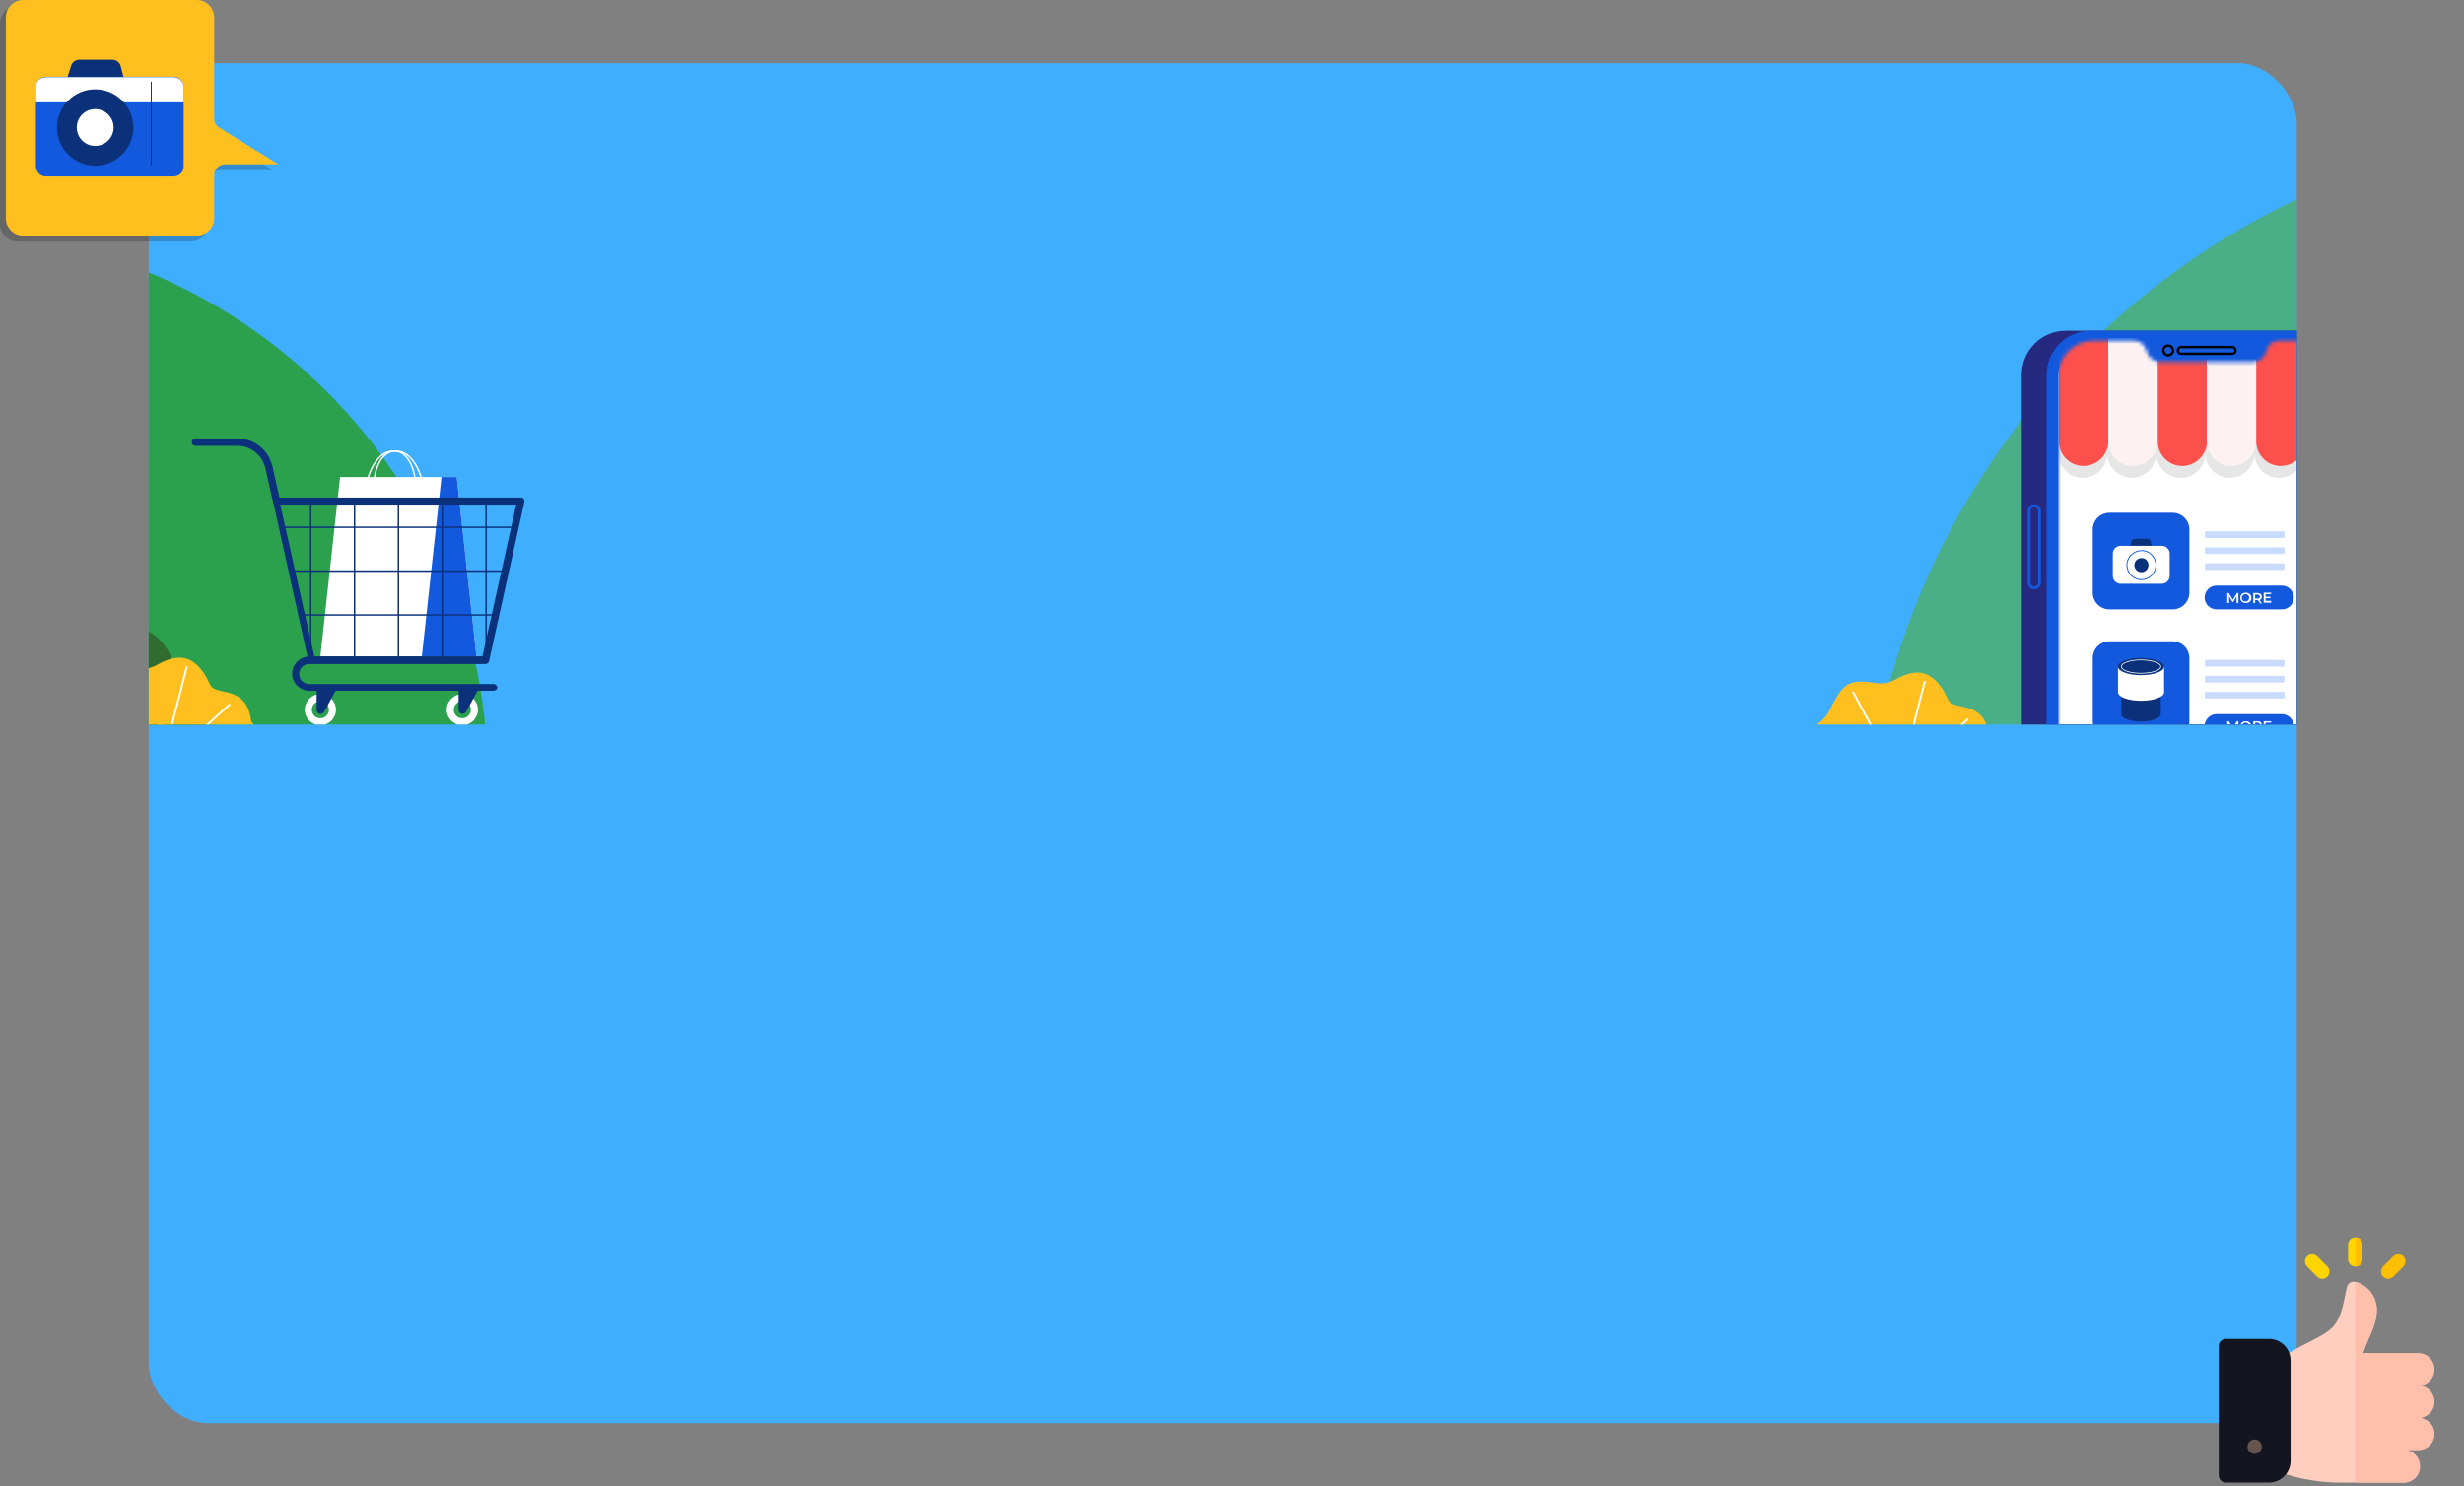 <svg width="663" height="400" viewBox="0 0 663 400" fill="none" xmlns="http://www.w3.org/2000/svg">
<rect x="0" y="0" width="663" height="400" fill="#808080" stroke="none"/>
<rect x="40" y="17" width="578" height="366" rx="16" fill="#3FAEFF"/>
<g clip-path="url(#clip0_1626_154758)">
<path opacity="0.64" d="M705.5 34C592.6 34 501 125.6 501 238.5C501 239.7 501 240.9 501 242.1H909.9C909.9 240.9 909.9 239.7 909.9 238.5C910 125.6 818.4 34 705.5 34Z" fill="url(#paint0_linear_1626_154758)"/>
<path opacity="0.64" d="M-149.5 -5C-262.4 -5 -354 86.6 -354 199.5C-354 200.7 -354 201.9 -354 203.1H54.9C54.9 201.9 54.9 200.7 54.9 199.5C55 86.6 -36.6 -5 -149.5 -5Z" fill="url(#paint1_linear_1626_154758)"/>
<path d="M-16.8 62C-98.6 62 -165 128.3 -165 210.2C-165 211.1 -165 211.9 -165 212.8H131.3C131.3 211.9 131.3 211.1 131.3 210.2C131.4 128.4 65 62 -16.8 62Z" fill="#2BA14E"/>
<path d="M-52.9 203.101C-52.9 203.101 -58.2 191.501 -49.6 183.401C-41 175.301 -39.5 176.001 -36.3 169.401C-33.1 162.801 -30.3 155.501 -24.1 153.901C-18 152.301 -12.5 154.801 -7.8 154.401C-1.9 153.901 -0.3 150.001 7.7 148.501C15.4 147.101 20.9 153.001 24.2 159.301C27.5 165.701 25.5 165.801 34.9 168.001C44.3 170.101 47 177.001 47.7 183.401C48.4 189.601 58.8 186.801 53.8 203.101H-52.9Z" fill="url(#paint2_linear_1626_154758)"/>
<path d="M50.9 192.9L12.8 203.1" stroke="white" stroke-width="0.5" stroke-miterlimit="10"/>
<path d="M100.5 130.598C100.5 130.598 100.9 121.398 106.5 121.398C112.2 121.398 113.9 130.598 113.9 130.598" stroke="white" stroke-width="0.391" stroke-miterlimit="10"/>
<path d="M128.2 176.698H86.2L91.5 128.398H122.9L128.2 176.698Z" fill="white"/>
<path d="M118.8 128.398L113.5 176.698H128.2L122.9 128.398H118.8Z" fill="#1359DE"/>
<path d="M111.9 130.598C111.9 130.598 111.5 121.398 105.9 121.398C100.2 121.398 98.5 130.598 98.5 130.598" stroke="white" stroke-width="0.391" stroke-miterlimit="10"/>
<path d="M86.2 188.701C87.5 188.701 88.5 189.701 88.5 191.001C88.5 192.301 87.5 193.301 86.2 193.301C84.9 193.301 83.9 192.301 83.9 191.001C83.9 189.801 84.9 188.701 86.2 188.701ZM86.2 186.801C83.9 186.801 82 188.701 82 191.001C82 193.301 83.9 195.201 86.2 195.201C88.5 195.201 90.4 193.301 90.4 191.001C90.4 188.701 88.5 186.801 86.2 186.801Z" fill="white"/>
<path d="M90.8 185L87.2 191.6C86.7 192.5 85.2 192.2 85.2 191.1V185H90.8Z" fill="#0B317A"/>
<path d="M124.399 188.701C125.699 188.701 126.699 189.701 126.699 191.001C126.699 192.301 125.699 193.301 124.399 193.301C123.099 193.301 122.099 192.301 122.099 191.001C122.099 189.801 123.099 188.701 124.399 188.701ZM124.399 186.801C122.099 186.801 120.199 188.701 120.199 191.001C120.199 193.301 122.099 195.201 124.399 195.201C126.699 195.201 128.599 193.301 128.599 191.001C128.599 188.701 126.699 186.801 124.399 186.801Z" fill="white"/>
<path d="M128.999 185L125.399 191.6C124.899 192.5 123.399 192.2 123.399 191.1V185H128.999Z" fill="#0B317A"/>
<path d="M130.599 178.6H83.899C83.499 178.6 83.099 178.3 82.999 177.9L73.499 135.1C73.399 134.8 73.499 134.5 73.699 134.3C73.899 134.1 74.199 133.9 74.399 133.9H140.199C140.499 133.9 140.799 134 140.899 134.3C141.099 134.5 141.199 134.8 141.099 135.1L131.599 177.9C131.399 178.3 130.999 178.6 130.599 178.6ZM84.599 176.7H129.799L138.899 135.8H75.399L84.599 176.7Z" fill="#0B317A"/>
<path d="M74.4 136C74 136 73.6 135.7 73.5 135.3L71.4 126C70.6 122.5 67.5 120 63.9 120H52.6C52.1 120 51.6 119.6 51.6 119C51.6 118.5 52 118 52.6 118H63.9C68.4 118 72.3 121.1 73.3 125.5L75.4 134.8C75.5 135.3 75.2 135.8 74.7 135.9C74.5 136 74.4 136 74.4 136Z" fill="#0B317A"/>
<path d="M132.8 185.899H83.2C80.7 185.899 78.6 183.799 78.6 181.299C78.6 178.799 80.7 176.699 83.2 176.699H130.6C131.1 176.699 131.6 177.099 131.6 177.699C131.6 178.199 131.2 178.699 130.6 178.699H83.2C81.7 178.699 80.5 179.899 80.5 181.399C80.5 182.899 81.7 184.099 83.2 184.099H132.8C133.3 184.099 133.8 184.499 133.8 185.099C133.8 185.499 133.3 185.899 132.8 185.899Z" fill="#0B317A"/>
<path d="M83.599 177.899C83.499 177.899 83.399 177.799 83.399 177.699V134.899C83.399 134.799 83.499 134.699 83.599 134.699C83.699 134.699 83.799 134.799 83.799 134.899V177.699C83.899 177.799 83.799 177.899 83.599 177.899Z" fill="#0B317A"/>
<path d="M95.399 177.899C95.299 177.899 95.199 177.799 95.199 177.699V134.899C95.199 134.799 95.299 134.699 95.399 134.699C95.499 134.699 95.599 134.799 95.599 134.899V177.699C95.699 177.799 95.599 177.899 95.399 177.899Z" fill="#0B317A"/>
<path d="M107.199 177.899C107.099 177.899 106.999 177.799 106.999 177.699V134.899C106.999 134.799 107.099 134.699 107.199 134.699C107.299 134.699 107.399 134.799 107.399 134.899V177.699C107.499 177.799 107.399 177.899 107.199 177.899Z" fill="#0B317A"/>
<path d="M119 177.899C118.9 177.899 118.8 177.799 118.8 177.699V134.899C118.8 134.799 118.9 134.699 119 134.699C119.1 134.699 119.2 134.799 119.2 134.899V177.699C119.3 177.799 119.2 177.899 119 177.899Z" fill="#0B317A"/>
<path d="M130.8 177.899C130.7 177.899 130.6 177.799 130.6 177.699V134.899C130.6 134.799 130.7 134.699 130.8 134.699C130.9 134.699 131 134.799 131 134.899V177.699C131.1 177.799 131 177.899 130.8 177.899Z" fill="#0B317A"/>
<path d="M138.5 142.099H76C75.9 142.099 75.8 141.999 75.8 141.899C75.8 141.799 75.9 141.699 76 141.699H138.6C138.7 141.699 138.8 141.799 138.8 141.899C138.8 141.999 138.6 142.099 138.5 142.099Z" fill="#0B317A"/>
<path d="M136.299 153.9H78.099C77.999 153.9 77.899 153.8 77.899 153.7C77.899 153.6 77.999 153.5 78.099 153.5H136.299C136.399 153.5 136.499 153.6 136.499 153.7C136.599 153.8 136.499 153.9 136.299 153.9Z" fill="#0B317A"/>
<path d="M133.899 165.699H80.599C80.499 165.699 80.399 165.599 80.399 165.499C80.399 165.399 80.499 165.299 80.599 165.299H133.899C133.999 165.299 134.099 165.399 134.099 165.499C134.099 165.599 133.999 165.699 133.899 165.699Z" fill="#0B317A"/>
<path d="M16.2 203.101C16.2 203.101 13.5 197.601 17.9 193.701C22.3 189.901 23 190.201 24.7 187.101C26.3 184.001 27.8 180.501 30.9 179.701C34 178.901 36.8 180.101 39.2 179.901C42.2 179.701 43 177.801 47.1 177.101C51 176.401 53.8 179.201 55.5 182.201C57.2 185.201 56.2 185.301 61 186.301C65.8 187.301 67.1 190.601 67.5 193.601C67.9 196.501 73.2 195.201 70.6 203.001H16.2V203.101Z" fill="#FFC01F"/>
<path d="M50.299 179.301L44.199 203.101" stroke="white" stroke-width="0.5" stroke-miterlimit="10"/>
<path d="M61.899 189.5L46.899 203.1" stroke="white" stroke-width="0.5" stroke-miterlimit="10"/>
<path d="M30.899 182.102L42.199 203.102" stroke="white" stroke-width="0.5" stroke-miterlimit="10"/>
<path d="M483.82 207.109C483.82 207.109 481.12 201.609 485.52 197.709C489.92 193.909 490.62 194.209 492.32 191.109C493.92 188.009 495.42 184.509 498.52 183.709C501.62 182.909 504.42 184.109 506.82 183.909C509.82 183.709 510.62 181.809 514.72 181.109C518.62 180.409 521.42 183.209 523.12 186.209C524.82 189.209 523.82 189.309 528.62 190.309C533.42 191.309 534.72 194.609 535.12 197.609C535.52 200.509 540.82 199.209 538.22 207.009H483.82V207.109Z" fill="#FFC01F"/>
<path d="M517.919 183.309L511.819 207.109" stroke="white" stroke-width="0.5" stroke-miterlimit="10"/>
<path d="M529.52 193.508L514.52 207.108" stroke="white" stroke-width="0.5" stroke-miterlimit="10"/>
<path d="M498.52 186.109L509.82 207.109" stroke="white" stroke-width="0.5" stroke-miterlimit="10"/>
<path d="M618.3 260.5H555.9C549.3 260.5 544 255.2 544 248.6V100.9C544 94.3 549.3 89 555.9 89H618.3C624.9 89 630.2 94.3 630.2 100.9V248.6C630.2 255.2 624.9 260.5 618.3 260.5Z" fill="#262980"/>
<path d="M625 260.5H562.6C556 260.5 550.7 255.2 550.7 248.6V100.9C550.7 94.3 556 89 562.6 89H625C631.6 89 636.9 94.3 636.9 100.9V248.6C636.9 255.2 631.5 260.5 625 260.5Z" fill="#1359DE"/>
<path d="M600.6 95.2H586.9C586.4 95.2 586 94.8 586 94.3C586 93.8 586.4 93.4 586.9 93.4H600.6C601.1 93.4 601.5 93.8 601.5 94.3C601.6 94.8 601.1 95.2 600.6 95.2Z" stroke="black" stroke-width="0.651" stroke-miterlimit="10"/>
<path d="M584.7 94.3C584.7 95 584.1 95.6 583.4 95.6C582.7 95.6 582.1 95 582.1 94.3C582.1 93.6 582.7 93 583.4 93C584.1 93 584.7 93.6 584.7 94.3Z" stroke="black" stroke-width="0.651" stroke-miterlimit="10"/>
<path d="M547.4 158.2C546.6 158.2 546 157.6 546 156.8V137.5C546 136.7 546.6 136.1 547.4 136.1C548.2 136.1 548.8 136.7 548.8 137.5V156.7C548.8 157.5 548.2 158.2 547.4 158.2Z" stroke="#1359DE" stroke-width="0.75" stroke-miterlimit="10"/>
<mask id="mask0_1626_154758" style="mask-type:alpha" maskUnits="userSpaceOnUse" x="553" y="91" width="81" height="167">
<path d="M624.1 91.699H613.2C611.6 91.699 610.2 92.799 609.9 94.299L609.8 94.499C609.4 96.199 607.9 97.399 606.1 97.399H581.3C579.6 97.399 578 96.199 577.6 94.499L577.5 94.299C577.1 92.799 575.8 91.699 574.2 91.699H563.3C558.1 91.699 553.8 95.899 553.8 101.199V248.399C553.8 253.599 558 257.899 563.3 257.899H624C629.2 257.899 633.5 253.699 633.5 248.399V101.099C633.6 95.899 629.4 91.699 624.1 91.699Z" fill="url(#paint3_linear_1626_154758)"/>
</mask>
<g mask="url(#mask0_1626_154758)">
<path d="M624.1 91.699H613.2C611.6 91.699 610.2 92.799 609.9 94.299L609.8 94.499C609.4 96.199 607.9 97.399 606.1 97.399H581.3C579.6 97.399 578 96.199 577.6 94.499L577.5 94.299C577.1 92.799 575.8 91.699 574.2 91.699H563.3C558.1 91.699 553.8 95.899 553.8 101.199V248.399C553.8 253.599 558 257.899 563.3 257.899H624C629.2 257.899 633.5 253.699 633.5 248.399V101.099C633.6 95.899 629.4 91.699 624.1 91.699Z" fill="url(#paint4_linear_1626_154758)"/>
<path opacity="0.1" d="M620.3 94.299H607H593.7H580.4H567.1H553.8V121.999C553.8 125.699 556.8 128.599 560.4 128.599C564.1 128.599 567 125.599 567 121.999C567 125.699 570 128.599 573.6 128.599C577.3 128.599 580.2 125.599 580.2 121.999C580.2 125.699 583.2 128.599 586.8 128.599C590.5 128.599 593.4 125.599 593.4 121.999C593.4 125.699 596.4 128.599 600 128.599C603.7 128.599 606.6 125.599 606.6 121.999C606.6 125.699 609.6 128.599 613.2 128.599C616.9 128.599 619.8 125.599 619.8 121.999C619.8 125.699 622.8 128.599 626.4 128.599C630.1 128.599 633 125.599 633 121.999V94.299H620.3Z" fill="black"/>
<path d="M560.6 125.4C556.9 125.4 554 122.4 554 118.8V91H567.3V118.7C567.3 122.4 564.3 125.4 560.6 125.4Z" fill="#FD504C"/>
<path d="M573.9 125.4C570.2 125.4 567.3 122.4 567.3 118.8V91H580.6V118.7C580.5 122.4 577.6 125.4 573.9 125.4Z" fill="#FEF1F2"/>
<path d="M587.2 125.4C583.5 125.4 580.6 122.4 580.6 118.8V91H593.9V118.7C593.8 122.4 590.8 125.4 587.2 125.4Z" fill="#FD504C"/>
<path d="M600.4 125.4C596.7 125.4 593.8 122.4 593.8 118.8V91H607.1V118.7C607.1 122.4 604.1 125.4 600.4 125.4Z" fill="#FEF1F2"/>
<path d="M613.7 125.4C610 125.4 607.1 122.4 607.1 118.8V91H620.4V118.7C620.3 122.4 617.4 125.4 613.7 125.4Z" fill="#FD504C"/>
<path d="M584.6 164H567.6C565.1 164 563.1 162 563.1 159.5V142.5C563.1 140 565.1 138 567.6 138H584.6C587.1 138 589.1 140 589.1 142.5V159.5C589.1 162 587.1 164 584.6 164Z" fill="#1359DE"/>
<path d="M579.1 147.2H573.1L573.5 145.7C573.6 145.3 574 145 574.4 145H577.8C578.2 145 578.6 145.3 578.7 145.7L579.1 147.2Z" fill="#0B317A"/>
<path d="M581.7 157.1H570.6C569.4 157.1 568.5 156.1 568.5 155V149C568.5 147.8 569.5 146.9 570.6 146.9H581.7C582.9 146.9 583.8 147.9 583.8 149V155C583.8 156.2 582.8 157.1 581.7 157.1Z" fill="white"/>
<path d="M580.1 152.099C580.1 154.299 578.3 155.999 576.2 155.999C574 155.999 572.3 154.199 572.3 152.099C572.3 149.899 574.1 148.199 576.2 148.199C578.3 148.099 580.1 149.899 580.1 152.099Z" stroke="#1359DE" stroke-width="0.25" stroke-miterlimit="10"/>
<path d="M578.1 152.101C578.1 153.201 577.2 154.001 576.2 154.001C575.1 154.001 574.3 153.101 574.3 152.101C574.3 151.001 575.2 150.201 576.2 150.201C577.2 150.101 578.1 151.001 578.1 152.101Z" fill="#0B317A"/>
<path d="M614.7 143H593.3V144.8H614.7V143Z" fill="#C9DBFF"/>
<path d="M614.7 147.301H593.3V149.101H614.7V147.301Z" fill="#C9DBFF"/>
<path d="M614.7 151.6H593.3V153.4H614.7V151.6Z" fill="#C9DBFF"/>
<path d="M613.999 164H596.399C594.699 164 593.199 162.6 593.199 160.8C593.199 159.1 594.599 157.6 596.399 157.6H613.999C615.699 157.6 617.199 159 617.199 160.8C617.199 162.6 615.799 164 613.999 164Z" fill="#1359DE"/>
<path d="M601.8 162.3V160.5L600.9 162H600.7L599.8 160.5V162.3H599.3V159.6H599.7L600.8 161.4L601.9 159.6H602.3V162.3H601.8Z" fill="white"/>
<path d="M602.8 160.9C602.8 160.1 603.4 159.5 604.3 159.5C605.1 159.5 605.8 160.1 605.8 160.9C605.8 161.7 605.2 162.3 604.3 162.3C603.4 162.3 602.8 161.7 602.8 160.9ZM605.2 160.9C605.2 160.3 604.8 159.9 604.2 159.9C603.7 159.9 603.2 160.3 603.2 160.9C603.2 161.5 603.6 161.9 604.2 161.9C604.8 161.8 605.2 161.4 605.2 160.9Z" fill="white"/>
<path d="M608.1 162.3L607.5 161.5H607.4H606.8V162.3H606.3V159.6H607.4C608.1 159.6 608.6 160 608.6 160.6C608.6 161 608.4 161.3 608 161.5L608.6 162.4H608.1V162.3ZM607.4 160H606.8V161.1H607.4C607.8 161.1 608.1 160.9 608.1 160.6C608 160.2 607.8 160 607.4 160Z" fill="white"/>
<path d="M611.1 161.8V162.2H609.1V159.5H611.1V159.9H609.6V160.6H610.9V161H609.6V161.7H611.1V161.8Z" fill="white"/>
<path d="M584.6 198.6H567.6C565.1 198.6 563.1 196.6 563.1 194.1V177.1C563.1 174.6 565.1 172.6 567.6 172.6H584.6C587.1 172.6 589.1 174.6 589.1 177.1V194.1C589.1 196.6 587.1 198.6 584.6 198.6Z" fill="#1359DE"/>
<path d="M614.7 177.6H593.3V179.4H614.7V177.6Z" fill="#C9DBFF"/>
<path d="M614.7 181.9H593.3V183.7H614.7V181.9Z" fill="#C9DBFF"/>
<path d="M614.7 186.199H593.3V187.999H614.7V186.199Z" fill="#C9DBFF"/>
<path d="M613.999 198.599H596.399C594.699 198.599 593.199 197.199 593.199 195.399C593.199 193.699 594.599 192.199 596.399 192.199H613.999C615.699 192.199 617.199 193.599 617.199 195.399C617.199 197.199 615.799 198.599 613.999 198.599Z" fill="#1359DE"/>
<path d="M601.8 196.8V195L600.9 196.5H600.7L599.8 195V196.8H599.3V194.1H599.7L600.8 195.9L601.9 194.1H602.3V196.8H601.8Z" fill="white"/>
<path d="M602.8 195.5C602.8 194.7 603.4 194.1 604.3 194.1C605.1 194.1 605.8 194.7 605.8 195.5C605.8 196.3 605.2 196.9 604.3 196.9C603.4 196.9 602.8 196.3 602.8 195.5ZM605.2 195.5C605.2 194.9 604.8 194.5 604.2 194.5C603.7 194.5 603.2 194.9 603.2 195.5C603.2 196.1 603.6 196.5 604.2 196.5C604.8 196.4 605.2 196 605.2 195.5Z" fill="white"/>
<path d="M608.1 196.8L607.5 196H607.4H606.8V196.8H606.3V194.1H607.4C608.1 194.1 608.6 194.5 608.6 195.1C608.6 195.5 608.4 195.8 608 196L608.6 196.9H608.1V196.8ZM607.4 194.5H606.8V195.6H607.4C607.8 195.6 608.1 195.4 608.1 195.1C608 194.7 607.8 194.5 607.4 194.5Z" fill="white"/>
<path d="M611.1 196.4V196.8H609.1V194.1H611.1V194.5H609.6V195.2H610.9V195.6H609.6V196.3H611.1V196.4Z" fill="white"/>
<path d="M570.8 186.299V192.199C570.8 193.299 573.2 194.199 576.1 194.199C579 194.199 581.4 193.299 581.4 192.199V186.299H570.8Z" fill="#0B317A"/>
<path d="M569.899 179.4V186.3C569.899 187.6 572.699 188.6 576.099 188.6C579.499 188.6 582.299 187.6 582.299 186.3V179.4H569.899Z" fill="white"/>
<path d="M582.299 179.4C582.299 180.7 579.499 181.7 576.099 181.7C572.699 181.7 569.899 180.7 569.899 179.4C569.899 178.1 572.699 177.1 576.099 177.1C579.499 177.1 582.299 178.1 582.299 179.4Z" fill="#0B317A"/>
<path d="M581.4 179.4C581.4 180.4 579 181.2 576.1 181.2C573.2 181.2 570.8 180.4 570.8 179.4C570.8 178.4 573.2 177.6 576.1 177.6C579 177.6 581.4 178.4 581.4 179.4Z" stroke="white" stroke-width="0.203" stroke-miterlimit="10"/>
</g>
</g>
<path d="M635.672 334.934V338.93C635.672 340.012 634.821 340.863 633.738 340.863C632.655 340.863 631.805 340.012 631.805 338.93V334.934C631.805 333.85 632.655 333 633.738 333C634.821 333 635.672 333.85 635.672 334.934Z" fill="#FFD400"/>
<path d="M642.606 344.164C642.111 344.164 641.617 343.975 641.239 343.597C640.484 342.842 640.484 341.619 641.239 340.863L643.974 338.129C644.729 337.374 645.952 337.374 646.708 338.129C647.463 338.884 647.463 340.108 646.708 340.863L643.974 343.597C643.596 343.975 643.101 344.164 642.606 344.164Z" fill="#FDBF00"/>
<path d="M624.871 344.164C624.376 344.164 623.881 343.975 623.504 343.597L620.77 340.863C620.014 340.108 620.014 338.884 620.77 338.129C621.525 337.374 622.749 337.374 623.504 338.129L626.238 340.863C626.993 341.619 626.993 342.842 626.238 343.597C625.86 343.975 625.366 344.164 624.871 344.164Z" fill="#FFD400"/>
<path d="M650.676 381.6C653.074 381.6 655.008 383.534 655.008 385.932C655.008 388.368 653.074 390.224 650.676 390.224H646.809C649.207 390.224 651.14 392.235 651.14 394.671C651.14 397.069 649.207 399.003 646.809 399.003C646.809 399.003 638.804 399.003 633.738 399.003H629.677C624.457 399.003 619.314 398.152 614.363 396.528L613.59 396.257L610.109 367.833C624.959 357.507 628.556 360.898 630.799 349.683L631.456 346.512C631.688 345.429 632.694 344.733 633.738 345.004H633.854C637.218 345.932 639.539 349.116 639.539 352.596C639.539 355.265 638.417 357.895 637.296 360.408C636.754 361.684 636.213 362.922 635.826 364.198H650.676C653.074 364.198 655.008 366.131 655.008 368.529C655.008 370.965 653.074 372.899 650.676 372.899C653.074 372.899 655.008 374.833 655.008 377.269C655.008 379.667 653.074 381.6 650.676 381.6Z" fill="#FFCEBF"/>
<path d="M633.738 340.863V333C634.821 333 635.672 333.85 635.672 334.934V338.93C635.672 340.012 634.821 340.863 633.738 340.863Z" fill="#FDBF00"/>
<path d="M650.676 381.596C653.074 381.596 655.008 383.53 655.008 385.928C655.008 388.364 653.074 390.22 650.676 390.22H646.809C649.207 390.22 651.141 392.231 651.141 394.667C651.141 397.065 649.207 398.999 646.809 398.999C646.809 398.999 638.804 398.999 633.738 398.999V345H633.855C637.219 345.928 639.539 349.112 639.539 352.592C639.539 355.261 638.418 357.891 637.296 360.404C636.754 361.68 636.213 362.918 635.826 364.194H650.676C653.074 364.194 655.008 366.128 655.008 368.525C655.008 370.962 653.074 372.895 650.676 372.895C653.074 372.895 655.008 374.829 655.008 377.265C655.008 379.663 653.074 381.596 650.676 381.596Z" fill="#FFBFAB"/>
<path d="M610.535 399H598.934C597.865 399 597 398.135 597 397.066V362.262C597 361.193 597.865 360.328 598.934 360.328H610.535C613.734 360.328 616.336 362.93 616.336 366.129V393.199C616.336 396.398 613.734 399 610.535 399Z" fill="#131620"/>
<path d="M608.602 389.332C608.602 390.4 607.736 391.266 606.668 391.266C605.6 391.266 604.734 390.4 604.734 389.332C604.734 388.264 605.6 387.398 606.668 387.398C607.736 387.398 608.602 388.264 608.602 389.332Z" fill="#68544F"/>
<path opacity="0.2" d="M4.833 1.572H51.468C54.126 1.572 56.179 3.747 56.179 6.284V33.468C56.179 34.434 56.663 35.401 57.508 35.884L73.456 45.791H58.958C57.388 45.791 56.059 47.12 56.059 48.691V60.289C56.059 62.947 53.884 65.001 51.347 65.001H4.712C2.054 65.001 -0 62.826 -0 60.289V6.284C-0 3.626 2.175 1.572 4.833 1.572Z" fill="black"/>
<path d="M6.283 0H52.918C55.576 0 57.63 2.175 57.63 4.712V31.895C57.63 32.862 58.113 33.828 58.959 34.312L74.906 44.219H60.529C58.959 44.219 57.63 45.548 57.63 47.118V58.717C57.63 61.375 55.455 63.428 52.918 63.428H6.283C3.625 63.428 1.571 61.254 1.571 58.717V4.712C1.571 2.175 3.625 0 6.283 0Z" fill="#FFC01F"/>
<path d="M17.88 21.626H33.465L32.498 17.881C32.257 16.793 31.29 16.068 30.203 16.068H21.383C20.296 16.068 19.329 16.793 19.088 17.881L17.88 21.626Z" fill="#0B317A"/>
<path d="M12.322 47.481H46.755C48.205 47.481 49.413 46.273 49.413 44.823V23.318C49.413 21.868 48.205 20.66 46.755 20.66H12.322C10.873 20.66 9.665 21.868 9.665 23.318V44.703C9.665 46.273 10.873 47.481 12.322 47.481Z" fill="#1359DE"/>
<path d="M12.322 20.781H46.755C48.205 20.781 49.413 21.989 49.413 23.439V27.547H9.665V23.318C9.665 21.869 10.873 20.781 12.322 20.781Z" fill="white"/>
<path d="M25.613 44.58C19.941 44.58 15.343 39.982 15.343 34.31C15.343 28.639 19.941 24.041 25.613 24.041C31.284 24.041 35.882 28.639 35.882 34.31C35.882 39.982 31.284 44.58 25.613 44.58Z" fill="#0B317A"/>
<path d="M25.613 39.264C22.877 39.264 20.66 37.047 20.66 34.311C20.66 31.575 22.877 29.357 25.613 29.357C28.349 29.357 30.566 31.575 30.566 34.311C30.566 37.047 28.349 39.264 25.613 39.264Z" fill="white"/>
<path d="M40.714 21.988V44.581" stroke="#0B317A" stroke-width="0.254" stroke-miterlimit="10"/>
<defs>
<linearGradient id="paint0_linear_1626_154758" x1="705.495" y1="143.261" x2="705.495" y2="340.749" gradientUnits="userSpaceOnUse">
<stop offset="0.352" stop-color="#50AE42"/>
<stop offset="0.846" stop-color="#A7E033"/>
</linearGradient>
<linearGradient id="paint1_linear_1626_154758" x1="-149.505" y1="104.261" x2="-149.505" y2="301.749" gradientUnits="userSpaceOnUse">
<stop offset="0.352" stop-color="#50AE42"/>
<stop offset="0.846" stop-color="#A7E033"/>
</linearGradient>
<linearGradient id="paint2_linear_1626_154758" x1="-54.492" y1="175.641" x2="55.2" y2="175.641" gradientUnits="userSpaceOnUse">
<stop offset="0.111" stop-color="#214A21"/>
<stop offset="0.623" stop-color="#306B30"/>
</linearGradient>
<linearGradient id="paint3_linear_1626_154758" x1="593.792" y1="196.558" x2="593.792" y2="244.437" gradientUnits="userSpaceOnUse">
<stop stop-color="white"/>
<stop offset="0.958" stop-color="#C9DBFF"/>
</linearGradient>
<linearGradient id="paint4_linear_1626_154758" x1="593.792" y1="196.558" x2="593.792" y2="244.437" gradientUnits="userSpaceOnUse">
<stop stop-color="white"/>
<stop offset="0.958" stop-color="#C9DBFF"/>
</linearGradient>
<clipPath id="clip0_1626_154758">
<path d="M40 33C40 24.163 47.163 17 56 17H602C610.837 17 618 24.163 618 33V195H40V33Z" fill="white"/>
</clipPath>
</defs>
</svg>
